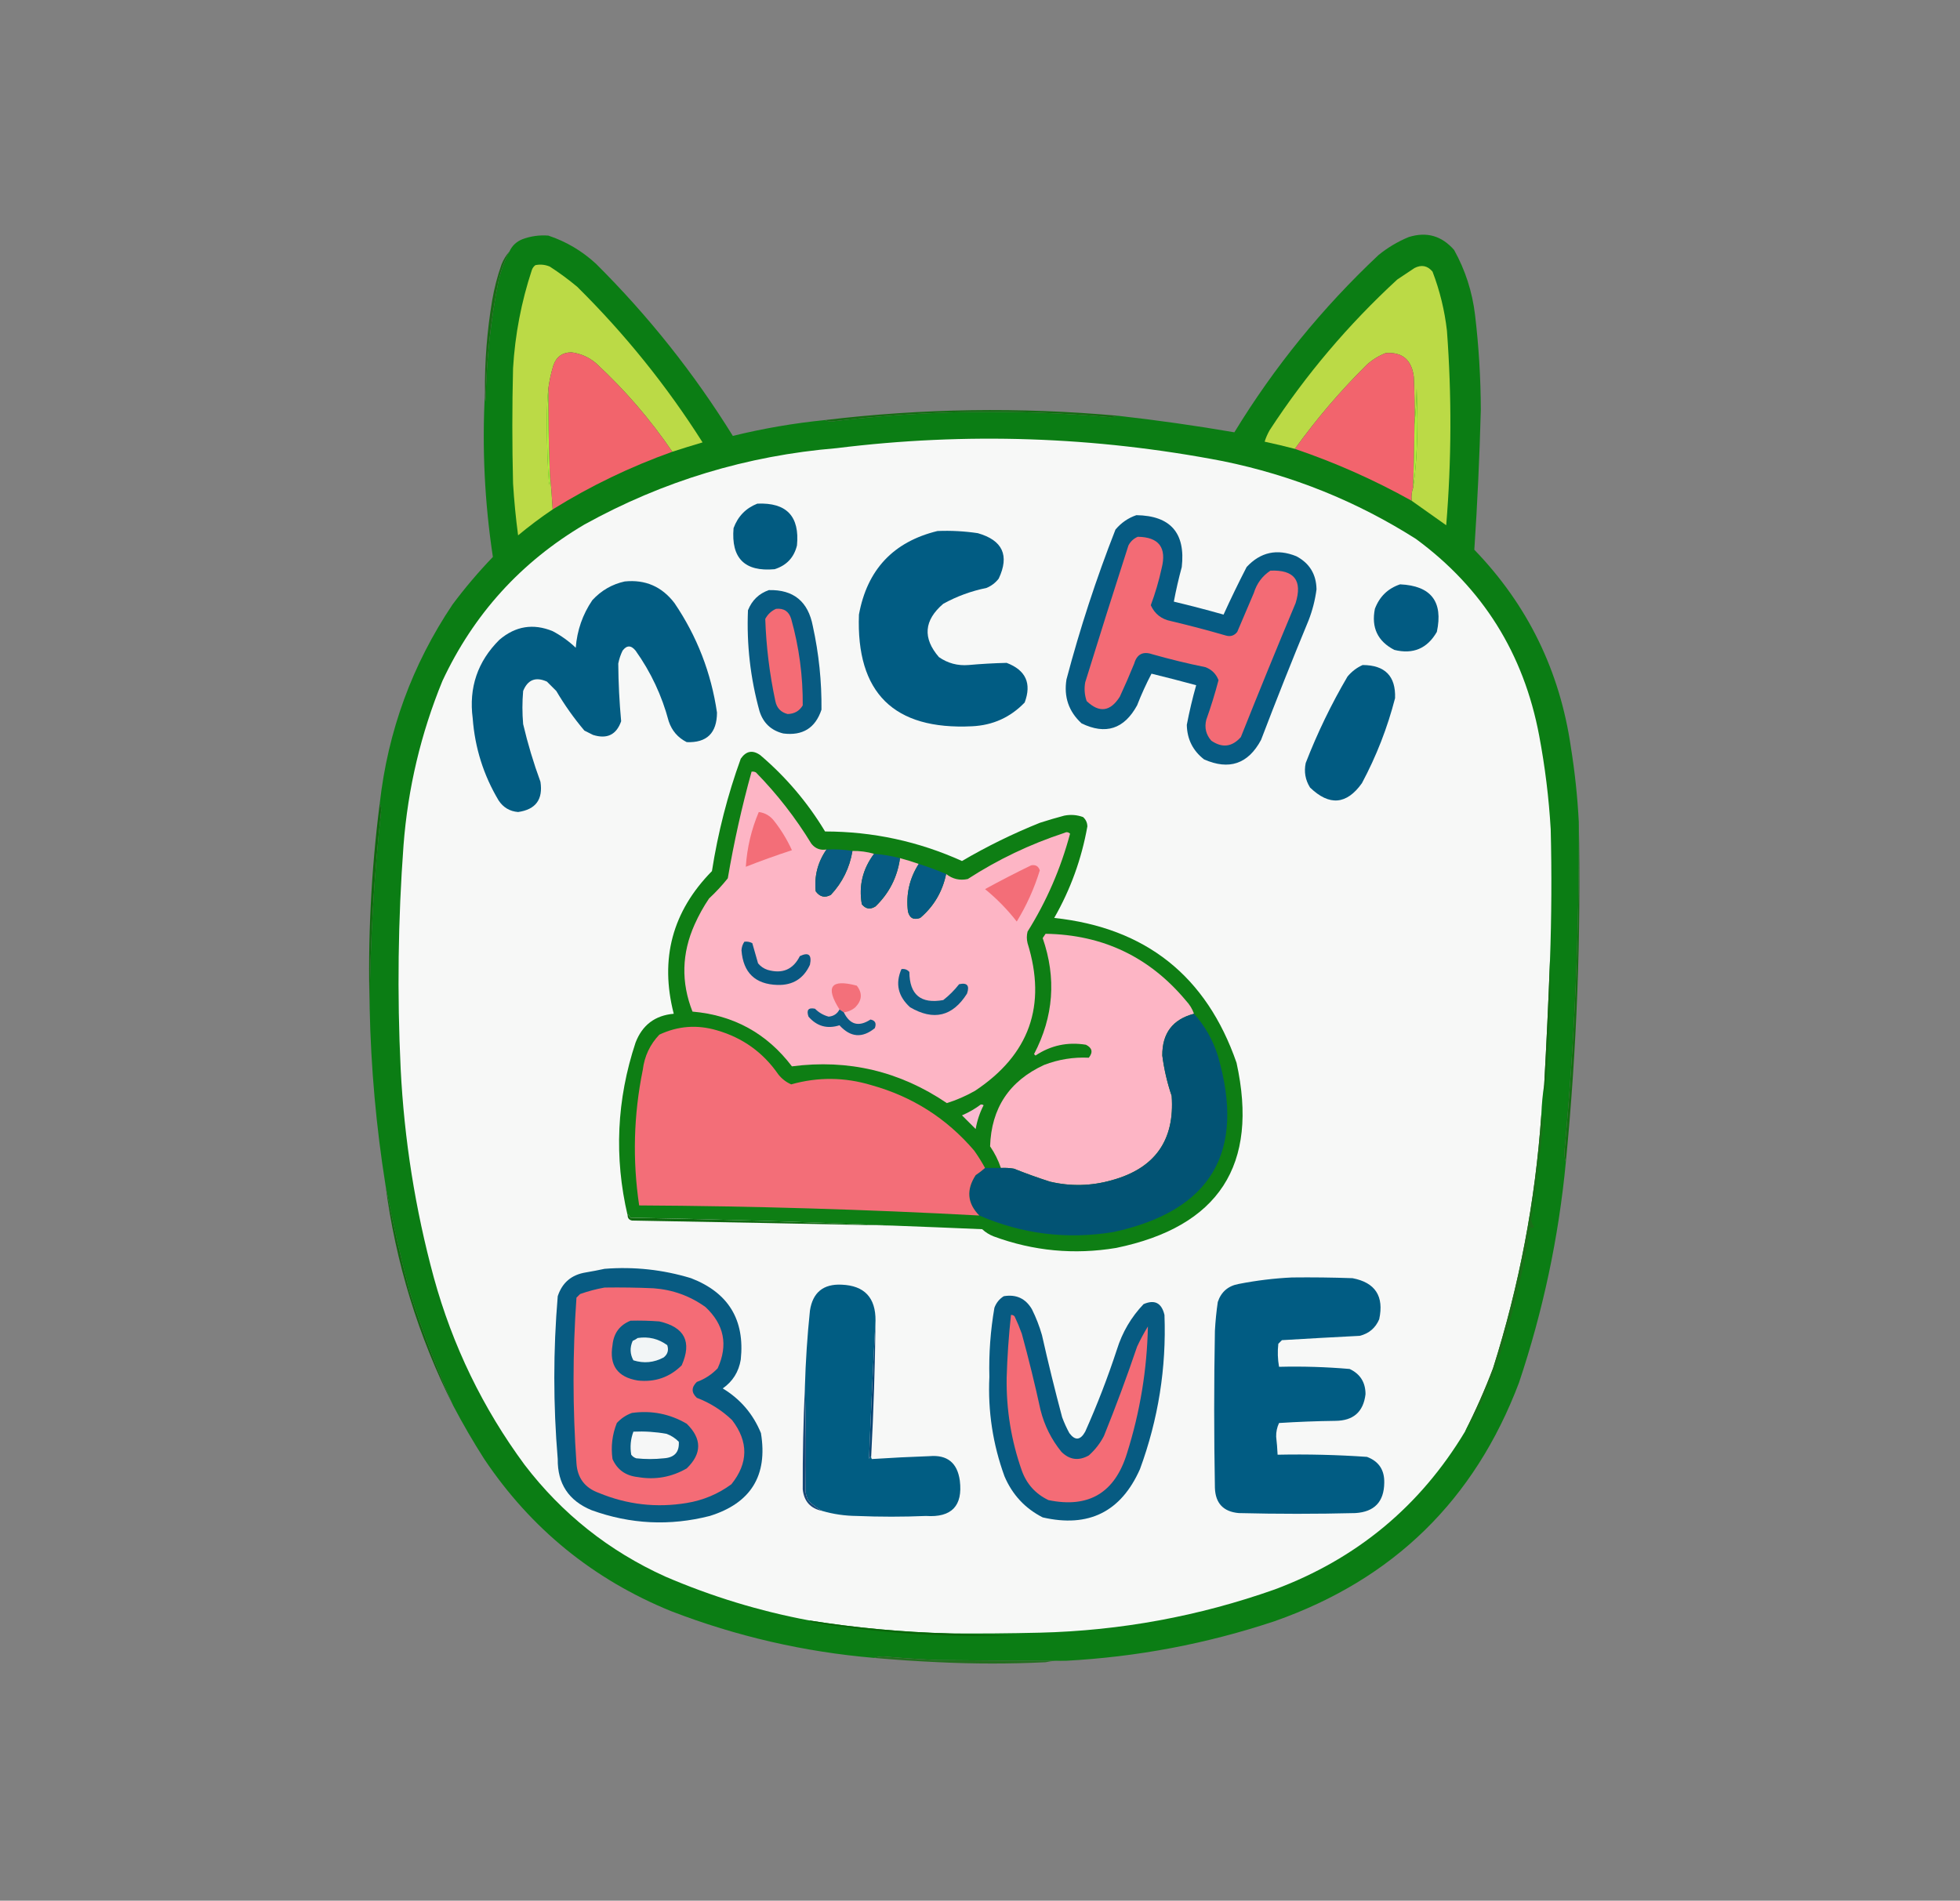 <?xml version="1.0" encoding="UTF-8" standalone="no"?>
<svg
   version="1.1"
   width="1360px"
   height="1319px"
   style="shape-rendering:geometricPrecision; text-rendering:geometricPrecision; image-rendering:optimizeQuality; fill-rule:evenodd; clip-rule:evenodd"
   id="svg58"
   sodipodi:docname="Michiblue-1.svg"
   inkscape:version="1.4.2 (ebf0e940d0, 2025-05-08)"
   xmlns:inkscape="http://www.inkscape.org/namespaces/inkscape"
   xmlns:sodipodi="http://sodipodi.sourceforge.net/DTD/sodipodi-0.dtd"
   xmlns="http://www.w3.org/2000/svg"
   xmlns:svg="http://www.w3.org/2000/svg">
  <rect width="100%" height="100%" fill="#808080" stroke="none"/>
  <defs
     id="defs58" />
  <sodipodi:namedview
     id="namedview58"
     pagecolor="#505050"
     bordercolor="#eeeeee"
     borderopacity="1"
     inkscape:showpageshadow="0"
     inkscape:pageopacity="0"
     inkscape:pagecheckerboard="0"
     inkscape:deskcolor="#505050"
     inkscape:zoom="0.43477149"
     inkscape:cx="553.16414"
     inkscape:cy="921.17355"
     inkscape:window-width="1920"
     inkscape:window-height="1015"
     inkscape:window-x="0"
     inkscape:window-y="0"
     inkscape:window-maximized="1"
     inkscape:current-layer="svg58" />
  <g
     id="g2">
    <path
       style="opacity:1"
       fill="#0b7d14"
       d="M 1023.5,218.5 C 1026.11,240.419 1027.44,262.419 1027.5,284.5C 1026.64,316.892 1025.14,349.225 1023,381.5C 1059.95,419.745 1082.29,465.412 1090,518.5C 1092.76,535.736 1094.6,553.069 1095.5,570.5C 1095.87,646.843 1092.54,723.176 1085.5,799.5C 1085.5,802.025 1085.84,804.359 1086.5,806.5C 1081.52,858.74 1070.69,909.74 1054,959.5C 1023.21,1040.95 966.713,1096.12 884.5,1125C 837.411,1140.69 789.078,1149.86 739.5,1152.5C 710.008,1152.48 680.341,1152.31 650.5,1152C 637.983,1151.42 625.483,1150.59 613,1149.5C 610.639,1149.5 608.473,1149.84 606.5,1150.5C 557.938,1146.35 510.938,1135.52 465.5,1118C 411.551,1095.96 368.384,1060.79 336,1012.5C 328.317,1000.47 321.15,988.133 314.5,975.5C 302.865,949.432 292.698,922.766 284,895.5C 277.555,870.689 272.055,846.356 267.5,822.5C 261.021,781.9 257.355,740.9 256.5,699.5C 256.792,653.838 259.458,608.172 264.5,562.5C 264.493,560.631 264.16,558.964 263.5,557.5C 269.191,507.244 286.025,461.244 314,419.5C 322.621,407.943 331.955,396.943 342,386.5C 336.253,348.574 334.42,310.574 336.5,272.5C 336.338,274.527 336.505,276.527 337,278.5C 337.44,250.207 340.44,222.207 346,194.5C 347.673,187.493 350.173,180.826 353.5,174.5C 355.321,170.515 358.321,167.681 362.5,166C 368.3,163.849 374.3,163.016 380.5,163.5C 392.796,167.591 403.796,174.091 413.5,183C 449.922,219.233 481.589,259.066 508.5,302.5C 529.567,297.322 550.9,293.656 572.5,291.5C 573.793,292.158 575.293,292.492 577,292.5C 641.235,284.687 705.569,283.687 770,289.5C 772.033,289.494 773.866,289.161 775.5,288.5C 802.664,291.547 829.664,295.381 856.5,300C 884.213,254.601 917.546,213.601 956.5,177C 962.899,171.801 969.899,167.635 977.5,164.5C 989.915,160.62 1000.41,163.62 1009,173.5C 1016.76,187.52 1021.59,202.52 1023.5,218.5 Z"
       id="path2" />
  </g>
  <g
     id="g3">
    <path
       style="opacity:1"
       fill="#186a15"
       d="M 353.5,174.5 C 350.173,180.826 347.673,187.493 346,194.5C 340.44,222.207 337.44,250.207 337,278.5C 336.505,276.527 336.338,274.527 336.5,272.5C 336.273,251.005 337.94,229.672 341.5,208.5C 342.944,199.998 345.111,191.664 348,183.5C 349.357,180.102 351.19,177.102 353.5,174.5 Z"
       id="path3" />
  </g>
  <g
     id="g4">
    <path
       style="opacity:1"
       fill="#bbda46"
       d="M 466.5,313.5 C 451.31,291.123 433.643,270.623 413.5,252C 408.516,247.823 402.849,245.323 396.5,244.5C 390.277,244.546 386.11,247.546 384,253.5C 382.362,258.871 381.195,264.204 380.5,269.5C 379.782,275.795 379.449,284.129 379.5,294.5C 379.5,308.52 380,322.52 381,336.5C 381.497,333.854 381.664,331.187 381.5,328.5C 382.373,336.669 383.039,345.003 383.5,353.5C 375.259,359.06 367.259,365.06 359.5,371.5C 357.908,359.55 356.741,347.55 356,335.5C 355.333,308.833 355.333,282.167 356,255.5C 357.386,232.238 361.719,209.571 369,187.5C 369.465,186.069 370.299,184.903 371.5,184C 374.928,183.299 378.262,183.632 381.5,185C 388.115,189.281 394.448,193.947 400.5,199C 433.674,231.819 462.674,267.819 487.5,307C 480.441,309.076 473.441,311.243 466.5,313.5 Z"
       id="path4" />
  </g>
  <g
     id="g5">
    <path
       style="opacity:1"
       fill="#bbda46"
       d="M 979.5,347.5 C 979.19,344.287 979.523,341.287 980.5,338.5C 982.413,326.732 983.413,310.898 983.5,291C 983.333,283.833 983.167,276.667 983,269.5C 982.829,278.01 982.329,286.343 981.5,294.5C 981.667,283.495 981.5,272.495 981,261.5C 979.522,249.667 973.022,244.167 961.5,245C 956.698,246.901 952.364,249.568 948.5,253C 930.125,271.196 913.458,290.696 898.5,311.5C 891.535,309.675 884.535,308.009 877.5,306.5C 878.352,303.777 879.519,301.11 881,298.5C 906.054,260.095 935.554,225.262 969.5,194C 973.5,191.333 977.5,188.667 981.5,186C 986.356,183.504 990.522,184.338 994,188.5C 999.059,201.734 1002.39,215.401 1004,229.5C 1007.36,274.515 1007.19,319.515 1003.5,364.5C 995.459,358.776 987.459,353.109 979.5,347.5 Z"
       id="path5" />
  </g>
  <g
     id="g7">
    <path
       style="opacity:1"
       fill="#f2646d"
       d="M 981.5,294.5 C 981.372,309.172 981.038,323.839 980.5,338.5C 979.523,341.287 979.19,344.287 979.5,347.5C 953.553,333.024 926.553,321.024 898.5,311.5C 913.458,290.696 930.125,271.196 948.5,253C 952.364,249.568 956.698,246.901 961.5,245C 973.022,244.167 979.522,249.667 981,261.5C 981.5,272.495 981.667,283.495 981.5,294.5 Z"
       id="path7" />
  </g>
  <g
     id="g8">
    <path
       style="opacity:1"
       fill="#156b13"
       d="M 775.5,288.5 C 773.866,289.161 772.033,289.494 770,289.5C 705.569,283.687 641.235,284.687 577,292.5C 575.293,292.492 573.793,292.158 572.5,291.5C 640.05,283.393 707.716,282.393 775.5,288.5 Z"
       id="path8" />
  </g>
  <g
     id="g9">
    <path
       style="opacity:1"
       fill="#f2646c"
       d="M 466.5,313.5 C 437.407,323.88 409.74,337.213 383.5,353.5C 383.039,345.003 382.373,336.669 381.5,328.5C 380.708,308.844 380.374,289.177 380.5,269.5C 381.195,264.204 382.362,258.871 384,253.5C 386.11,247.546 390.277,244.546 396.5,244.5C 402.849,245.323 408.516,247.823 413.5,252C 433.643,270.623 451.31,291.123 466.5,313.5 Z"
       id="path9" />
  </g>
  <g
     id="g10">
    <path
       style="opacity:1"
       fill="#f7f8f7"
       d="M 1075.5,666.5 C 1074.42,695.179 1073.08,723.846 1071.5,752.5C 1070.43,759.317 1069.77,766.317 1069.5,773.5C 1065.33,833.514 1054.16,892.181 1036,949.5C 1030.31,964.541 1023.81,979.208 1016.5,993.5C 985.373,1045.27 941.373,1081.77 884.5,1103C 831.795,1121.63 777.461,1131.63 721.5,1133C 700.503,1133.5 679.503,1133.67 658.5,1133.5C 625.966,1132.63 593.633,1129.63 561.5,1124.5C 527.128,1118.07 493.794,1107.9 461.5,1094C 422.468,1076.29 389.968,1050.46 364,1016.5C 335.049,977.259 314.049,933.925 301,886.5C 288.12,839.01 280.454,790.677 278,741.5C 275.523,689.788 276.19,638.121 280,586.5C 283.03,547.049 292.03,509.049 307,472.5C 328.696,426.142 361.529,389.975 405.5,364C 459.958,333.85 518.291,316.183 580.5,311C 670.319,299.854 759.652,302.854 848.5,320C 896.588,329.8 941.255,347.8 982.5,374C 1028.79,408.027 1057.29,453.527 1068,510.5C 1072.06,531.991 1074.73,553.658 1076,575.5C 1076.75,605.844 1076.58,636.177 1075.5,666.5 Z"
       id="path10" />
  </g>
  <g
     id="g11">
    <path
       style="opacity:1"
       fill="#b0f13b"
       d="M 380.5,269.5 C 380.374,289.177 380.708,308.844 381.5,328.5C 381.664,331.187 381.497,333.854 381,336.5C 380,322.52 379.5,308.52 379.5,294.5C 379.449,284.129 379.782,275.795 380.5,269.5 Z"
       id="path11" />
  </g>
  <g
     id="g12">
    <path
       style="opacity:1"
       fill="#b0ed3d"
       d="M 980.5,338.5 C 981.038,323.839 981.372,309.172 981.5,294.5C 982.329,286.343 982.829,278.01 983,269.5C 983.167,276.667 983.333,283.833 983.5,291C 983.413,310.898 982.413,326.732 980.5,338.5 Z"
       id="path12" />
  </g>
  <g
     id="g13">
    <path
       style="opacity:1"
       fill="#025b81"
       d="M 525.5,349.5 C 545.782,348.616 554.949,358.282 553,378.5C 550.969,386.867 545.802,392.367 537.5,395C 516.719,396.885 507.219,387.385 509,366.5C 512.019,358.316 517.519,352.649 525.5,349.5 Z"
       id="path13" />
  </g>
  <g
     id="g14">
    <path
       style="opacity:1"
       fill="#025b82"
       d="M 971.5,405.5 C 992.989,406.487 1001.49,417.487 997,438.5C 990.346,450.054 980.513,454.221 967.5,451C 955.928,445.018 951.428,435.518 954,422.5C 957.207,414.006 963.04,408.339 971.5,405.5 Z"
       id="path14" />
  </g>
  <g
     id="g15">
    <path
       style="opacity:1"
       fill="#025c82"
       d="M 433.5,403.5 C 447.781,402.056 459.281,407.056 468,418.5C 483.622,441.526 493.456,466.859 497.5,494.5C 497.44,508.729 490.44,515.563 476.5,515C 470.364,511.915 466.198,507.081 464,500.5C 459.262,482.696 451.595,466.362 441,451.5C 437.905,447.673 434.905,447.673 432,451.5C 430.601,454.363 429.601,457.363 429,460.5C 429.103,473.876 429.769,487.209 431,500.5C 427.72,509.889 421.22,513.056 411.5,510C 409.5,509 407.5,508 405.5,507C 398.223,498.389 391.723,489.222 386,479.5C 383.833,477.333 381.667,475.167 379.5,473C 371.684,469.496 366.184,471.663 363,479.5C 362.333,487.167 362.333,494.833 363,502.5C 366.189,516.068 370.189,529.401 375,542.5C 376.889,554.771 371.722,561.771 359.5,563.5C 353.738,563.033 349.238,560.367 346,555.5C 335.537,538.002 329.537,519.002 328,498.5C 325.215,477.187 331.381,459.021 346.5,444C 357.659,434.457 369.992,432.457 383.5,438C 389.363,441.098 394.696,444.931 399.5,449.5C 400.43,437.423 404.264,426.423 411,416.5C 417.216,409.75 424.716,405.416 433.5,403.5 Z"
       id="path15" />
  </g>
  <g
     id="g16">
    <path
       style="opacity:1"
       fill="#015c83"
       d="M 650.5,368.5 C 659.9,368.114 669.234,368.614 678.5,370C 695.72,374.934 700.553,385.434 693,401.5C 690.736,404.433 687.902,406.6 684.5,408C 673.896,410.146 663.896,413.813 654.5,419C 641.104,430.471 640.104,442.804 651.5,456C 657.651,460.271 664.485,462.104 672,461.5C 680.84,460.706 689.674,460.206 698.5,460C 711.783,465.063 715.949,474.23 711,487.5C 701.098,497.809 688.931,503.309 674.5,504C 620.169,506.669 594.002,480.835 596,426.5C 601.717,395.287 619.884,375.954 650.5,368.5 Z"
       id="path16" />
  </g>
  <g
     id="g17">
    <path
       style="opacity:1"
       fill="#065b83"
       d="M 788.5,357.5 C 812.191,357.854 822.691,369.854 820,393.5C 817.848,401.448 816.015,409.448 814.5,417.5C 826.079,420.269 837.579,423.269 849,426.5C 854.061,415.378 859.394,404.378 865,393.5C 874.632,383.107 886.132,380.607 899.5,386C 908.67,390.854 913.337,398.521 913.5,409C 912.533,416.369 910.699,423.536 908,430.5C 896.608,458.008 885.608,485.674 875,513.5C 866.052,530.15 852.885,534.65 835.5,527C 827.699,520.949 823.699,512.949 823.5,503C 825.286,493.664 827.453,484.497 830,475.5C 819.736,472.712 809.403,470.045 799,467.5C 795.301,474.565 791.968,481.899 789,489.5C 780.026,505.917 767.193,510.083 750.5,502C 741.569,493.804 738.069,483.637 740,471.5C 749.341,436.145 760.674,401.479 774,367.5C 777.977,362.774 782.811,359.441 788.5,357.5 Z"
       id="path17" />
  </g>
  <g
     id="g18">
    <path
       style="opacity:1"
       fill="#f36b75"
       d="M 789.5,372.5 C 804.2,372.719 809.7,380.052 806,394.5C 804.109,403.173 801.609,411.673 798.5,420C 801.247,426.048 805.914,429.714 812.5,431C 825.253,434.022 837.92,437.355 850.5,441C 853.742,441.986 856.408,441.152 858.5,438.5C 862.333,429.5 866.167,420.5 870,411.5C 872.042,404.879 875.875,399.713 881.5,396C 898.053,395.295 903.886,402.795 899,418.5C 886.057,449.386 873.39,480.386 861,511.5C 854.906,518.366 848.072,519.199 840.5,514C 836.809,509.827 835.642,504.993 837,499.5C 840.237,490.455 843.071,481.288 845.5,472C 843.846,467.68 840.846,464.68 836.5,463C 824.046,460.47 811.713,457.47 799.5,454C 793.049,451.822 788.882,453.989 787,460.5C 783.861,468.249 780.528,475.916 777,483.5C 770.409,493.891 762.742,494.891 754,486.5C 752.543,482.259 752.209,477.926 753,473.5C 762.802,441.761 772.802,410.095 783,378.5C 784.494,375.686 786.66,373.686 789.5,372.5 Z"
       id="path18" />
  </g>
  <g
     id="g19">
    <path
       style="opacity:1"
       fill="#015b82"
       d="M 945.5,461.5 C 961.047,461.545 968.547,469.211 968,484.5C 962.692,505.09 955.026,524.757 945,543.5C 934.396,558.425 922.396,559.425 909,546.5C 905.734,541.262 904.734,535.595 906,529.5C 914.08,508.674 923.747,488.674 935,469.5C 937.975,465.952 941.475,463.286 945.5,461.5 Z"
       id="path19" />
  </g>
  <g
     id="g20">
    <path
       style="opacity:1"
       fill="#085b82"
       d="M 533.5,409.5 C 550.597,409.077 560.764,417.41 564,434.5C 568.2,453.629 570.2,472.963 570,492.5C 565.764,505.209 556.931,510.709 543.5,509C 535.099,506.932 529.599,501.766 527,493.5C 520.677,470.596 518.011,447.262 519,423.5C 521.774,416.557 526.607,411.89 533.5,409.5 Z"
       id="path20" />
  </g>
  <g
     id="g21">
    <path
       style="opacity:1"
       fill="#f46c75"
       d="M 538.5,422.5 C 543.919,421.959 547.419,424.293 549,429.5C 554.497,449.147 557.164,469.147 557,489.5C 554.684,493.412 551.184,495.412 546.5,495.5C 541.8,494.299 538.966,491.299 538,486.5C 533.977,467.676 531.644,448.676 531,429.5C 532.742,426.254 535.242,423.921 538.5,422.5 Z"
       id="path21" />
  </g>
  <g
     id="g22">
    <path
       style="opacity:1"
       fill="#10680f"
       d="M 263.5,557.5 C 264.16,558.964 264.493,560.631 264.5,562.5C 259.458,608.172 256.792,653.838 256.5,699.5C 255.141,651.966 257.474,604.632 263.5,557.5 Z"
       id="path22" />
  </g>
  <g
     id="g23">
    <path
       style="opacity:1"
       fill="#0e7e14"
       d="M 619.5,850.5 C 562.861,848.027 502.194,846.194 437.5,845C 436.874,844.25 436.374,843.416 436,842.5C 435.601,842.728 435.435,843.062 435.5,843.5C 426.049,803.085 427.883,763.085 441,723.5C 445.7,711.294 454.533,704.627 467.5,703.5C 457.687,665.449 466.52,632.449 494,604.5C 498.167,577.831 504.834,551.831 514,526.5C 517.71,521.112 522.21,520.278 527.5,524C 545.384,539.217 560.384,556.884 572.5,577C 605.656,577.04 637.323,583.873 667.5,597.5C 684.787,587.357 702.787,578.524 721.5,571C 727.121,569.178 732.788,567.511 738.5,566C 742.956,565.133 747.289,565.466 751.5,567C 753.444,568.722 754.444,570.889 754.5,573.5C 750.486,596.048 742.819,617.214 731.5,637C 794.956,643.797 837.123,677.297 858,737.5C 873.604,808.443 845.77,851.276 774.5,866C 745.429,870.842 717.096,868.175 689.5,858C 686.497,856.834 683.83,855.167 681.5,853C 660.676,852.105 640.009,851.272 619.5,850.5 Z"
       id="path23" />
  </g>
  <g
     id="g24">
    <path
       style="opacity:1"
       fill="#fdb5c5"
       d="M 573.5,589.5 C 567.416,598.25 564.916,607.917 566,618.5C 568.834,622.417 572.334,623.251 576.5,621C 584.562,612.376 589.562,602.209 591.5,590.5C 596.731,590.444 601.731,591.111 606.5,592.5C 598.596,603.023 595.763,614.69 598,627.5C 600.679,630.835 603.845,631.335 607.5,629C 617.004,619.826 622.671,608.659 624.5,595.5C 628.891,596.681 633.224,598.014 637.5,599.5C 631.06,609.596 628.56,620.596 630,632.5C 631.124,637.115 633.957,638.615 638.5,637C 647.939,628.968 653.939,618.801 656.5,606.5C 660.941,610.014 665.941,611.181 671.5,610C 692.405,596.469 714.738,585.802 738.5,578C 739.944,577.219 741.277,577.386 742.5,578.5C 736.052,602.69 726.219,625.357 713,646.5C 712.333,649.167 712.333,651.833 713,654.5C 726.459,697.789 714.293,731.956 676.5,757C 670.292,760.521 663.792,763.354 657,765.5C 624.394,743.39 588.561,734.89 549.5,740C 532.157,717.16 509.157,704.493 480.5,702C 472.506,681.71 473.006,661.544 482,641.5C 484.826,635.178 488.159,629.178 492,623.5C 496.701,619.134 501.034,614.467 505,609.5C 509.239,584.543 514.739,559.877 521.5,535.5C 522.552,535.351 523.552,535.517 524.5,536C 539.244,551.069 552.077,567.569 563,585.5C 565.697,588.87 569.197,590.204 573.5,589.5 Z"
       id="path24" />
  </g>
  <g
     id="g25">
    <path
       style="opacity:1"
       fill="#f36e78"
       d="M 526.5,563.5 C 530.746,564.044 534.246,566.044 537,569.5C 541.992,575.827 546.159,582.66 549.5,590C 538.679,593.534 528.012,597.367 517.5,601.5C 518.371,588.241 521.371,575.574 526.5,563.5 Z"
       id="path25" />
  </g>
  <g
     id="g26">
    <path
       style="opacity:1"
       fill="#085b83"
       d="M 573.5,589.5 C 579.591,589.211 585.591,589.545 591.5,590.5C 589.562,602.209 584.562,612.376 576.5,621C 572.334,623.251 568.834,622.417 566,618.5C 564.916,607.917 567.416,598.25 573.5,589.5 Z"
       id="path26" />
  </g>
  <g
     id="g27">
    <path
       style="opacity:1"
       fill="#065b83"
       d="M 606.5,592.5 C 612.594,592.986 618.594,593.986 624.5,595.5C 622.671,608.659 617.004,619.826 607.5,629C 603.845,631.335 600.679,630.835 598,627.5C 595.763,614.69 598.596,603.023 606.5,592.5 Z"
       id="path27" />
  </g>
  <g
     id="g28">
    <path
       style="opacity:1"
       fill="#055b83"
       d="M 637.5,599.5 C 643.947,601.558 650.28,603.891 656.5,606.5C 653.939,618.801 647.939,628.968 638.5,637C 633.957,638.615 631.124,637.115 630,632.5C 628.56,620.596 631.06,609.596 637.5,599.5 Z"
       id="path28" />
  </g>
  <g
     id="g29">
    <path
       style="opacity:1"
       fill="#f36e78"
       d="M 715.5,600.5 C 718.571,599.925 720.571,601.091 721.5,604C 717.664,616.506 712.33,628.339 705.5,639.5C 699.018,631.185 691.685,623.685 683.5,617C 694.071,611.215 704.738,605.715 715.5,600.5 Z"
       id="path29" />
  </g>
  <g
     id="g30">
    <path
       style="opacity:1"
       fill="#095881"
       d="M 516.5,653.5 C 518.467,653.261 520.301,653.594 522,654.5C 523.331,659.15 524.665,663.817 526,668.5C 527.731,670.617 529.898,672.117 532.5,673C 542.813,676.018 550.313,672.852 555,663.5C 561.082,660.566 563.415,662.566 562,669.5C 557.593,679.121 550.093,683.788 539.5,683.5C 524.039,683.041 515.706,675.041 514.5,659.5C 514.611,657.286 515.278,655.286 516.5,653.5 Z"
       id="path30" />
  </g>
  <g
     id="g31">
    <path
       style="opacity:1"
       fill="#fdb5c5"
       d="M 828.5,703.5 C 813.719,707.353 806.386,717.019 806.5,732.5C 807.736,742.044 809.903,751.377 813,760.5C 815.22,791.294 801.386,810.794 771.5,819C 757.239,823.062 742.906,823.396 728.5,820C 720.069,817.285 711.735,814.285 703.5,811C 700.518,810.502 697.518,810.335 694.5,810.5C 692.712,805.193 690.212,800.193 687,795.5C 687.843,768.98 700.343,750.147 724.5,739C 734.462,735.167 744.795,733.5 755.5,734C 758.539,730.195 757.872,727.195 753.5,725C 740.803,722.926 729.136,725.426 718.5,732.5C 718.167,732.167 717.833,731.833 717.5,731.5C 731.1,705.516 733.1,678.682 723.5,651C 724.167,650 724.833,649 725.5,648C 765.203,648.603 797.703,664.103 823,694.5C 825.483,697.139 827.316,700.139 828.5,703.5 Z"
       id="path31" />
  </g>
  <g
     id="g32">
    <path
       style="opacity:1"
       fill="#f3707a"
       d="M 585.5,702.5 C 584.5,701.833 583.5,701.167 582.5,700.5C 572.484,684.71 576.484,679.21 594.5,684C 598.538,689.133 598.205,694.133 593.5,699C 591.182,700.993 588.516,702.159 585.5,702.5 Z"
       id="path32" />
  </g>
  <g
     id="g33">
    <path
       style="opacity:1"
       fill="#0a5c83"
       d="M 625.5,672.5 C 627.722,672.178 629.556,672.845 631,674.5C 631.088,690.298 638.922,696.798 654.5,694C 658.605,690.806 662.272,687.14 665.5,683C 671.08,681.739 672.913,683.906 671,689.5C 660.994,705.371 647.827,708.537 631.5,699C 623.102,691.369 621.102,682.535 625.5,672.5 Z"
       id="path33" />
  </g>
  <g
     id="g34">
    <path
       style="opacity:1"
       fill="#156d13"
       d="M 1095.5,570.5 C 1097.12,649.336 1094.12,728.003 1086.5,806.5C 1085.84,804.359 1085.5,802.025 1085.5,799.5C 1092.54,723.176 1095.87,646.843 1095.5,570.5 Z"
       id="path34" />
  </g>
  <g
     id="g35">
    <path
       style="opacity:1"
       fill="#0b5b83"
       d="M 582.5,700.5 C 583.5,701.167 584.5,701.833 585.5,702.5C 589.716,711.137 595.882,712.803 604,707.5C 607.293,708.138 608.293,710.138 607,713.5C 598.291,720.59 590.125,719.923 582.5,711.5C 573.971,714.202 566.804,712.202 561,705.5C 559.417,700.9 560.917,699.066 565.5,700C 568.188,702.694 571.355,704.527 575,705.5C 578.48,705.169 580.98,703.502 582.5,700.5 Z"
       id="path35" />
  </g>
  <g
     id="g36">
    <path
       style="opacity:1"
       fill="#025374"
       d="M 828.5,703.5 C 836.024,711.866 841.524,721.533 845,732.5C 864.614,799.457 840.447,840.29 772.5,855C 740.282,860.231 709.282,856.398 679.5,843.5C 671.172,835.026 670.339,825.692 677,815.5C 679.326,813.934 681.492,812.268 683.5,810.5C 687.167,810.5 690.833,810.5 694.5,810.5C 697.518,810.335 700.518,810.502 703.5,811C 711.735,814.285 720.069,817.285 728.5,820C 742.906,823.396 757.239,823.062 771.5,819C 801.386,810.794 815.22,791.294 813,760.5C 809.903,751.377 807.736,742.044 806.5,732.5C 806.386,717.019 813.719,707.353 828.5,703.5 Z"
       id="path36" />
  </g>
  <g
     id="g37">
    <path
       style="opacity:1"
       fill="#f36e78"
       d="M 683.5,810.5 C 681.492,812.268 679.326,813.934 677,815.5C 670.339,825.692 671.172,835.026 679.5,843.5C 600.901,839.274 522.234,836.94 443.5,836.5C 438.815,805.013 439.648,773.679 446,742.5C 447.157,733.004 450.991,724.838 457.5,718C 470.389,711.926 483.722,710.926 497.5,715C 515.331,720.156 529.498,730.323 540,745.5C 542.439,748.612 545.439,750.945 549,752.5C 567.513,747.293 586.013,747.46 604.5,753C 633.074,760.943 656.908,776.11 676,798.5C 678.759,802.407 681.259,806.407 683.5,810.5 Z"
       id="path37" />
  </g>
  <g
     id="g38">
    <path
       style="opacity:1"
       fill="#146a13"
       d="M 1075.5,666.5 C 1076.07,697.053 1074.91,727.72 1072,758.5C 1071.5,756.527 1071.34,754.527 1071.5,752.5C 1073.08,723.846 1074.42,695.179 1075.5,666.5 Z"
       id="path38" />
  </g>
  <g
     id="g39">
    <path
       style="opacity:1"
       fill="#f9bad1"
       d="M 680.5,766.5 C 681.239,766.369 681.906,766.536 682.5,767C 679.826,772.183 677.993,777.683 677,783.5C 673.833,780.333 670.667,777.167 667.5,774C 672.223,771.978 676.557,769.478 680.5,766.5 Z"
       id="path39" />
  </g>
  <g
     id="g40">
    <path
       style="opacity:1"
       fill="#116810"
       d="M 314.5,975.5 C 290.209,927.284 274.542,876.284 267.5,822.5C 272.055,846.356 277.555,870.689 284,895.5C 292.698,922.766 302.865,949.432 314.5,975.5 Z"
       id="path40" />
  </g>
  <g
     id="g41">
    <path
       style="opacity:1"
       fill="#106910"
       d="M 619.5,850.5 C 559.171,849.227 498.838,848.06 438.5,847C 436.574,846.578 435.574,845.411 435.5,843.5C 435.435,843.062 435.601,842.728 436,842.5C 436.374,843.416 436.874,844.25 437.5,845C 502.194,846.194 562.861,848.027 619.5,850.5 Z"
       id="path41" />
  </g>
  <g
     id="g42">
    <path
       style="opacity:1"
       fill="#015d83"
       d="M 607.5,916.5 C 605.783,948.366 604.283,980.366 603,1012.5C 603.278,1011.58 603.778,1010.92 604.5,1010.5C 604.369,1011.24 604.536,1011.91 605,1012.5C 618.262,1011.63 631.595,1010.97 645,1010.5C 657.294,1009.45 664.294,1015.12 666,1027.5C 668.14,1045.03 660.306,1053.2 642.5,1052C 626.5,1052.67 610.5,1052.67 594.5,1052C 586.199,1051.92 578.199,1050.76 570.5,1048.5C 567.499,1046.97 564.332,1044.64 561,1041.5C 560.027,1039.61 559.36,1037.61 559,1035.5C 559.35,1011 559.184,986.667 558.5,962.5C 559.002,944.792 560.169,927.125 562,909.5C 563.933,896.9 571.267,890.9 584,891.5C 599.811,892.148 607.645,900.482 607.5,916.5 Z"
       id="path42" />
  </g>
  <g
     id="g43">
    <path
       style="opacity:1"
       fill="#1b6f19"
       d="M 1069.5,773.5 C 1070.65,777.646 1070.81,781.98 1070,786.5C 1068.05,806.573 1065.55,826.573 1062.5,846.5C 1062.65,848.32 1063.32,849.82 1064.5,851C 1063.75,852.487 1062.91,852.654 1062,851.5C 1057.14,881.347 1050.14,910.68 1041,939.5C 1036.45,953.141 1031.12,966.474 1025,979.5C 1022.39,984.397 1019.56,989.063 1016.5,993.5C 1023.81,979.208 1030.31,964.541 1036,949.5C 1054.16,892.181 1065.33,833.514 1069.5,773.5 Z"
       id="path43" />
  </g>
  <g
     id="g44">
    <path
       style="opacity:1"
       fill="#075b82"
       d="M 696.5,899.5 C 705.111,898.057 711.611,901.057 716,908.5C 718.888,914.277 721.221,920.277 723,926.5C 727.284,945.587 731.951,964.587 737,983.5C 738.393,987.286 740.059,990.952 742,994.5C 745.985,999.861 749.651,999.528 753,993.5C 761.314,974.892 768.648,955.892 775,936.5C 778.744,924.502 784.911,914.002 793.5,905C 801.188,901.649 806.021,904.149 808,912.5C 809.384,949.199 803.718,984.865 791,1019.5C 777.835,1049.17 755.335,1060.33 723.5,1053C 711.277,1046.77 702.444,1037.27 697,1024.5C 688.892,1002.24 685.392,979.243 686.5,955.5C 686.092,939.361 687.258,923.361 690,907.5C 691.305,904.039 693.471,901.372 696.5,899.5 Z"
       id="path44" />
  </g>
  <g
     id="g45">
    <path
       style="opacity:1"
       fill="#094473"
       d="M 607.5,916.5 C 607.166,947.858 606.166,979.191 604.5,1010.5C 603.778,1010.92 603.278,1011.58 603,1012.5C 604.283,980.366 605.783,948.366 607.5,916.5 Z"
       id="path45" />
  </g>
  <g
     id="g46">
    <path
       style="opacity:1"
       fill="#085b82"
       d="M 419.5,880.5 C 439.945,878.89 459.945,881.056 479.5,887C 505.428,897.024 516.928,915.857 514,943.5C 512.614,951.944 508.448,958.611 501.5,963.5C 513.743,970.91 522.576,981.243 528,994.5C 532.859,1023.95 521.025,1043.11 492.5,1052C 464.735,1059.09 437.401,1057.75 410.5,1048C 394.619,1041.46 386.786,1029.63 387,1012.5C 383.828,974.83 383.828,937.163 387,899.5C 390.091,890.083 396.591,884.583 406.5,883C 410.988,882.24 415.322,881.406 419.5,880.5 Z"
       id="path46" />
  </g>
  <g
     id="g47">
    <path
       style="opacity:1"
       fill="#f46c76"
       d="M 419.5,893.5 C 430.838,893.333 442.172,893.5 453.5,894C 466.766,894.978 478.766,899.311 489.5,907C 502.499,919.168 505.333,933.334 498,949.5C 493.936,953.786 489.103,956.952 483.5,959C 479.673,962.756 479.673,966.422 483.5,970C 492.732,973.53 500.898,978.696 508,985.5C 519.455,1000.51 519.289,1015.34 507.5,1030C 498.259,1036.78 487.925,1041.12 476.5,1043C 455.489,1046.47 435.155,1044.14 415.5,1036C 405.846,1032.51 400.679,1025.68 400,1015.5C 397.299,977.152 397.299,938.818 400,900.5C 400.833,899.667 401.667,898.833 402.5,898C 408.175,896 413.842,894.5 419.5,893.5 Z"
       id="path47" />
  </g>
  <g
     id="g48">
    <path
       style="opacity:1"
       fill="#085c83"
       d="M 438.5,980.5 C 452.107,978.636 464.774,981.136 476.5,988C 487.106,998.407 487.106,1008.74 476.5,1019C 465.933,1025.1 454.6,1027.1 442.5,1025C 434.133,1024.09 428.3,1019.93 425,1012.5C 423.796,1003.88 424.796,995.542 428,987.5C 430.998,984.262 434.498,981.929 438.5,980.5 Z"
       id="path48" />
  </g>
  <g
     id="g49">
    <path
       style="opacity:1"
       fill="#095c83"
       d="M 437.5,916.5 C 444.175,916.334 450.842,916.5 457.5,917C 475.082,920.998 480.249,931.165 473,947.5C 464.578,955.82 454.412,959.32 442.5,958C 428.493,955.661 422.66,947.495 425,933.5C 425.793,925.211 429.959,919.545 437.5,916.5 Z"
       id="path49" />
  </g>
  <g
     id="g50">
    <path
       style="opacity:1"
       fill="#f2f5f6"
       d="M 442.5,928.5 C 450.095,927.358 456.928,929.025 463,933.5C 464.123,936.956 463.29,939.79 460.5,942C 453.75,945.614 446.75,946.28 439.5,944C 437.109,939.656 436.942,935.156 439,930.5C 440.302,929.915 441.469,929.249 442.5,928.5 Z"
       id="path50" />
  </g>
  <g
     id="g51">
    <path
       style="opacity:1"
       fill="#f6f7f7"
       d="M 439.5,993.5 C 447.238,993.144 454.905,993.644 462.5,995C 465.759,996.211 468.592,998.044 471,1000.5C 471.482,1007.69 467.982,1011.53 460.5,1012C 454.167,1012.67 447.833,1012.67 441.5,1012C 440.069,1011.53 438.903,1010.7 438,1009.5C 437.071,1003.98 437.571,998.647 439.5,993.5 Z"
       id="path51" />
  </g>
  <g
     id="g52">
    <path
       style="opacity:1"
       fill="#174977"
       d="M 558.5,962.5 C 559.184,986.667 559.35,1011 559,1035.5C 559.36,1037.61 560.027,1039.61 561,1041.5C 564.332,1044.64 567.499,1046.97 570.5,1048.5C 562.368,1046.86 557.868,1041.86 557,1033.5C 556.905,1009.83 557.405,986.159 558.5,962.5 Z"
       id="path52" />
  </g>
  <g
     id="g53">
    <path
       style="opacity:1"
       fill="#f46c76"
       d="M 701.5,912.5 C 702.496,912.414 703.329,912.748 704,913.5C 705.862,917.419 707.529,921.419 709,925.5C 713.804,943.051 718.138,960.717 722,978.5C 724.725,989.283 729.558,998.949 736.5,1007.5C 742.143,1013.11 748.477,1013.94 755.5,1010C 759.846,1006.13 763.346,1001.63 766,996.5C 774.257,976.065 781.923,955.398 789,934.5C 791.246,929.674 793.746,925.008 796.5,920.5C 795.894,950.467 791.061,979.801 782,1008.5C 773.589,1035.95 755.422,1046.78 727.5,1041C 718.546,1036.71 712.379,1029.88 709,1020.5C 701.665,999.658 698.165,978.158 698.5,956C 698.931,941.403 699.931,926.903 701.5,912.5 Z"
       id="path53" />
  </g>
  <g
     id="g54">
    <path
       style="opacity:1"
       fill="#015c83"
       d="M 896.5,886.5 C 910.504,886.333 924.504,886.5 938.5,887C 954.28,890.027 960.447,899.527 957,915.5C 954.432,921.543 949.932,925.376 943.5,927C 925.464,927.922 907.464,928.922 889.5,930C 888.667,930.833 887.833,931.667 887,932.5C 886.391,937.861 886.558,943.195 887.5,948.5C 903.876,948.094 920.21,948.594 936.5,950C 943.823,953.47 947.49,959.303 947.5,967.5C 946.052,979.773 939.052,985.94 926.5,986C 913.487,986.167 900.487,986.667 887.5,987.5C 886.09,990.5 885.423,993.667 885.5,997C 885.976,1001.16 886.309,1005.33 886.5,1009.5C 907.207,1009.07 927.873,1009.57 948.5,1011C 956.714,1014.07 960.714,1020.07 960.5,1029C 960.338,1042.16 953.672,1049.16 940.5,1050C 913.5,1050.67 886.5,1050.67 859.5,1050C 848.863,1049.03 843.363,1043.2 843,1032.5C 842.333,996.167 842.333,959.833 843,923.5C 843.361,916.801 844.028,910.135 845,903.5C 847.344,896.492 852.177,892.326 859.5,891C 871.868,888.572 884.202,887.072 896.5,886.5 Z"
       id="path54" />
  </g>
  <g
     id="g57">
    <path
       style="opacity:1"
       fill="#0a660a"
       d="M 561.5,1124.5 C 593.633,1129.63 625.966,1132.63 658.5,1133.5C 673.995,1134.33 689.661,1134.83 705.5,1135C 658.211,1136.5 611.211,1133.5 564.5,1126C 563.263,1125.77 562.263,1125.27 561.5,1124.5 Z"
       id="path57" />
  </g>
  <g
     id="g58">
    <path
       style="opacity:1"
       fill="#246e20"
       d="M 606.5,1150.5 C 608.473,1149.84 610.639,1149.5 613,1149.5C 625.483,1150.59 637.983,1151.42 650.5,1152C 680.341,1152.31 710.008,1152.48 739.5,1152.5C 734.637,1152.18 729.97,1152.51 725.5,1153.5C 700.83,1154.71 676.163,1154.71 651.5,1153.5C 636.474,1152.85 621.474,1151.85 606.5,1150.5 Z"
       id="path58" />
  </g>
</svg>
